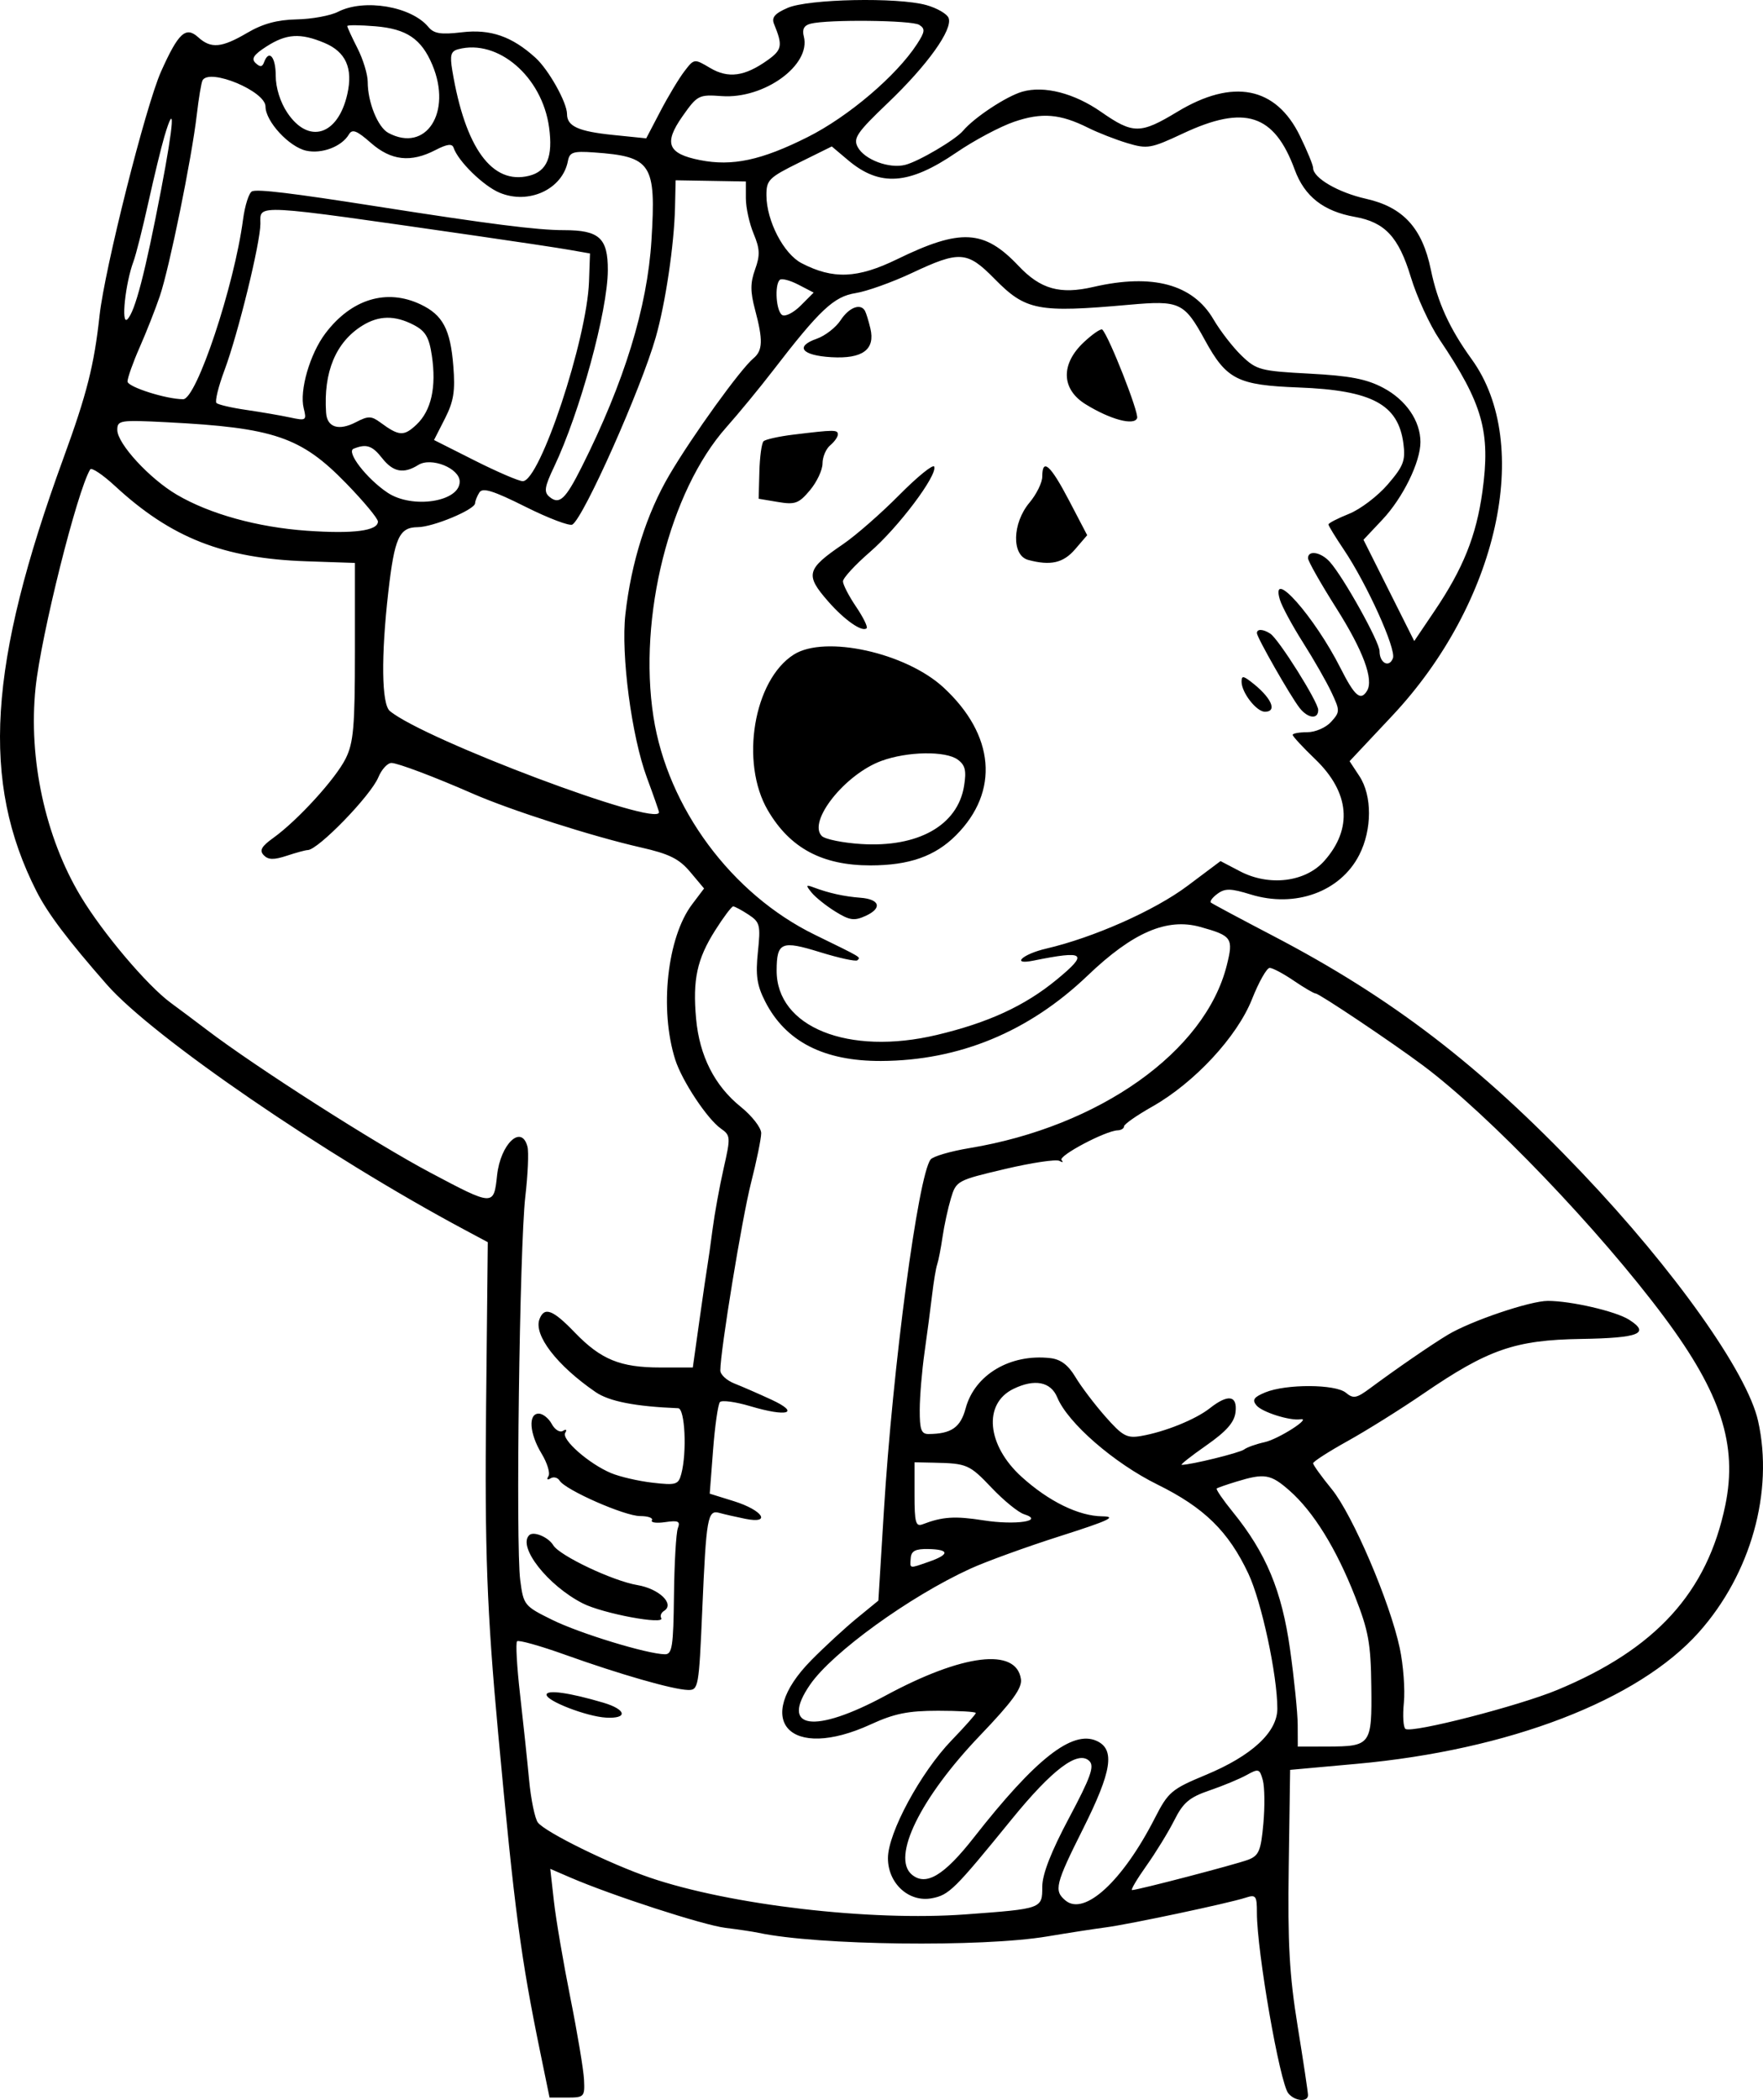 <svg width="152" height="181" viewBox="0 0 152 181" fill="none" xmlns="http://www.w3.org/2000/svg">
<path fill-rule="evenodd" clip-rule="evenodd" d="M67.901 0.682C66.783 1.171 66.504 1.508 66.74 2.081C67.495 3.918 67.428 4.294 66.189 5.179C64.208 6.593 62.793 6.786 61.224 5.858C59.852 5.046 59.849 5.046 59.004 6.148C58.538 6.755 57.607 8.303 56.936 9.588L55.715 11.924L52.851 11.632C49.862 11.326 48.886 10.883 48.886 9.83C48.886 8.837 47.307 6.016 46.175 4.985C44.145 3.137 42.289 2.492 39.828 2.782C38.005 2.997 37.411 2.903 36.931 2.324C35.461 0.547 31.399 -0.136 29.147 1.016C28.493 1.35 26.889 1.645 25.584 1.671C23.907 1.705 22.656 2.044 21.32 2.829C19.112 4.126 18.192 4.211 17.095 3.217C16.018 2.239 15.382 2.824 13.886 6.165C12.567 9.111 9.023 23.166 8.584 27.193C8.115 31.486 7.493 33.945 5.47 39.487C-1.025 57.284 -1.653 67.368 3.146 76.821C4.115 78.73 5.836 81.012 9.206 84.857C13.17 89.382 28.098 99.609 40.074 106.006L42.056 107.066L41.91 121.187C41.782 133.557 41.98 138.903 42.954 149.44C44.368 164.735 44.894 168.705 46.609 177.038L47.381 180.792H48.904C50.366 180.792 50.425 180.729 50.352 179.246C50.311 178.396 49.78 175.217 49.172 172.181C48.565 169.145 47.927 165.405 47.756 163.87L47.443 161.079L49.156 161.819C52.734 163.366 60.642 165.933 62.544 166.165C63.635 166.298 64.923 166.491 65.408 166.594C70.508 167.676 84.636 167.851 90.302 166.902C92.119 166.597 94.383 166.247 95.333 166.124C97.351 165.861 105.93 164.042 107.375 163.57C108.281 163.274 108.366 163.385 108.366 164.869C108.366 168.206 110.342 179.544 111.078 180.433C111.639 181.109 112.772 181.208 112.772 180.58C112.772 180.343 112.371 177.676 111.881 174.654C111.166 170.246 111.014 167.517 111.11 160.853L111.23 152.547L116.965 152.028C130.1 150.839 141.241 146.557 146.471 140.686C150.951 135.66 152.938 128.574 151.578 122.482C150.646 118.307 144.39 109.49 136.394 101.082C127.595 91.829 120.004 86.01 109.749 80.657C106.928 79.185 104.522 77.897 104.402 77.796C104.28 77.694 104.536 77.351 104.97 77.033C105.622 76.555 106.116 76.566 107.833 77.096C111.679 78.281 115.574 76.861 117.192 73.682C118.303 71.499 118.309 68.578 117.205 66.899L116.356 65.609L120.028 61.7C129.145 51.993 132.198 38.316 126.888 30.969C124.971 28.317 123.944 26.064 123.36 23.232C122.624 19.656 120.971 17.851 117.775 17.134C115.373 16.595 113.213 15.337 113.213 14.478C113.213 14.237 112.698 12.988 112.07 11.702C110.001 7.466 106.293 6.741 101.503 9.637C98.315 11.564 97.69 11.564 94.928 9.641C92.61 8.027 90.016 7.363 88.139 7.903C86.769 8.296 84.002 10.121 83.032 11.27C82.375 12.048 79.214 13.912 78.045 14.21C76.668 14.562 74.529 13.762 73.952 12.681C73.542 11.914 73.877 11.423 76.557 8.864C79.969 5.605 82.163 2.536 81.786 1.55C81.65 1.195 80.784 0.694 79.862 0.437C77.386 -0.252 69.674 -0.094 67.901 0.682ZM69.883 2.044C69.321 2.189 69.142 2.527 69.303 3.141C69.945 5.603 65.886 8.549 62.218 8.283C60.243 8.14 60.121 8.204 58.837 10.03C57.205 12.352 57.564 13.248 60.345 13.799C63.135 14.353 65.644 13.817 69.632 11.816C73.144 10.054 77.295 6.523 79.067 3.792C79.753 2.733 79.782 2.479 79.252 2.143C78.614 1.738 71.362 1.662 69.883 2.044ZM29.94 2.246C29.94 2.347 30.337 3.208 30.821 4.161C31.306 5.114 31.703 6.418 31.703 7.058C31.703 8.813 32.575 10.969 33.482 11.456C36.733 13.2 39.002 9.682 37.271 5.582C36.327 3.346 35.057 2.489 32.357 2.265C31.027 2.155 29.94 2.146 29.94 2.246ZM22.973 4.008C21.868 4.717 21.641 5.064 22.037 5.436C22.423 5.798 22.613 5.782 22.762 5.375C23.184 4.222 23.772 4.891 23.772 6.524C23.772 7.563 24.163 8.81 24.777 9.725C26.613 12.465 29.144 11.673 29.946 8.108C30.447 5.882 29.815 4.468 27.974 3.698C25.895 2.827 24.698 2.901 22.973 4.008ZM39.51 4.243C38.87 4.413 38.775 4.752 38.995 6.072C40.109 12.769 42.434 15.953 45.623 15.15C47.168 14.762 47.686 13.5 47.339 10.972C46.74 6.606 42.931 3.333 39.51 4.243ZM17.464 6.92C17.359 7.103 17.134 8.444 16.965 9.901C16.528 13.655 14.609 23.073 13.784 25.509C13.402 26.64 12.617 28.632 12.041 29.937C11.466 31.242 10.995 32.568 10.995 32.882C10.995 33.347 14.327 34.409 15.791 34.409C16.94 34.409 20.195 24.648 20.951 18.937C21.117 17.69 21.472 16.588 21.741 16.487C22.26 16.292 25.199 16.648 32.363 17.771C42.243 19.32 46.306 19.837 48.606 19.837C51.669 19.837 52.413 20.513 52.404 23.29C52.393 26.799 49.995 35.566 47.768 40.245C46.947 41.968 46.879 42.412 47.371 42.822C48.227 43.534 48.746 43.052 50.163 40.227C53.83 32.92 55.806 26.497 56.166 20.72C56.578 14.095 56.181 13.489 51.201 13.138C49.418 13.012 49.107 13.115 48.964 13.875C48.505 16.31 45.589 17.664 43.073 16.61C41.67 16.023 39.492 13.892 39.105 12.729C38.982 12.36 38.538 12.418 37.543 12.934C35.416 14.037 33.713 13.846 31.97 12.312C30.759 11.247 30.37 11.097 30.082 11.585C29.465 12.634 27.753 13.287 26.401 12.989C24.922 12.663 22.891 10.461 22.891 9.183C22.891 7.861 18.079 5.855 17.464 6.92ZM87.433 10.496C86.224 10.91 83.986 12.102 82.459 13.145C78.364 15.944 75.86 16.12 73.111 13.801L71.714 12.623L68.891 14.018C66.278 15.309 66.07 15.519 66.079 16.852C66.093 19.048 67.568 21.886 69.111 22.685C71.829 24.094 73.93 24.006 77.346 22.343C82.831 19.671 84.85 19.781 87.815 22.918C89.716 24.928 91.388 25.398 94.267 24.732C99.365 23.554 102.849 24.493 104.621 27.525C105.211 28.533 106.305 29.945 107.053 30.663C108.331 31.891 108.678 31.982 112.905 32.205C116.388 32.389 117.817 32.664 119.262 33.43C121.224 34.47 122.465 36.281 122.465 38.103C122.465 39.83 120.953 42.912 119.182 44.793L117.555 46.522L119.743 50.888L121.931 55.253L123.675 52.669C126.151 49.003 127.278 46.194 127.809 42.371C128.523 37.225 127.841 34.809 124.107 29.256C123.263 28 122.15 25.579 121.634 23.875C120.586 20.419 119.408 19.154 116.803 18.691C114.103 18.21 112.472 16.93 111.628 14.63C109.866 9.828 107.324 9.004 101.99 11.505C99.229 12.8 98.922 12.854 97.204 12.339C96.195 12.037 94.675 11.443 93.826 11.02C91.401 9.808 89.823 9.679 87.433 10.496ZM14.17 11.775C13.9 12.688 13.279 15.244 12.79 17.456C12.301 19.668 11.725 21.953 11.508 22.534C10.804 24.423 10.419 28.067 10.981 27.52C11.641 26.877 12.507 23.554 13.887 16.37C15.003 10.556 15.127 8.538 14.17 11.775ZM58.198 17.878C58.124 21.098 57.379 26.117 56.537 29.071C55.267 33.525 50.334 44.603 49.349 45.213C49.109 45.362 47.288 44.672 45.303 43.679C42.521 42.288 41.61 42.005 41.331 42.447C41.132 42.761 40.966 43.178 40.962 43.372C40.951 43.922 37.346 45.428 36.014 45.438C34.417 45.451 34.015 46.34 33.478 51.03C32.844 56.586 32.897 60.69 33.612 61.284C36.575 63.748 56.816 71.359 56.816 70.008C56.816 69.916 56.347 68.574 55.774 67.028C54.453 63.464 53.526 56.427 53.918 52.949C54.425 48.456 55.749 44.269 57.72 40.922C59.712 37.539 63.843 31.811 64.963 30.88C65.767 30.211 65.796 29.309 65.097 26.692C64.682 25.136 64.684 24.38 65.102 23.219C65.542 21.999 65.519 21.449 64.972 20.137C64.606 19.259 64.306 17.888 64.306 17.091V15.642L61.279 15.59L58.251 15.539L58.198 17.878ZM22.45 19.285C22.449 20.933 20.529 28.764 19.354 31.912C18.828 33.319 18.517 34.588 18.662 34.734C18.807 34.879 19.967 35.149 21.239 35.333C22.511 35.518 24.206 35.81 25.007 35.982C26.393 36.28 26.449 36.242 26.185 35.19C25.803 33.664 26.716 30.507 28.049 28.741C30.291 25.771 33.334 24.845 36.266 26.239C38.176 27.148 38.83 28.378 39.083 31.538C39.257 33.71 39.117 34.593 38.359 36.081L37.42 37.926L40.94 39.7C42.876 40.675 44.735 41.474 45.072 41.474C46.552 41.474 50.607 29.255 50.783 24.264L50.868 21.847L49.106 21.538C48.137 21.367 44.469 20.815 40.955 20.309C21.603 17.526 22.45 17.573 22.45 19.285ZM78.616 23.532C76.914 24.332 74.733 25.111 73.77 25.263C71.894 25.557 70.683 26.694 66.614 31.98C65.493 33.437 63.693 35.623 62.615 36.837C57.732 42.339 55.003 53.185 56.339 61.786C57.556 69.618 63.071 77.064 70.255 80.571C74.398 82.594 74.208 82.48 73.92 82.767C73.795 82.892 72.347 82.578 70.701 82.069C67.372 81.038 66.968 81.208 66.959 83.644C66.939 88.525 73.142 91.019 80.776 89.201C85.204 88.148 88.343 86.702 91.073 84.461C93.885 82.151 93.578 81.893 89.09 82.799C87.13 83.195 88.146 82.24 90.192 81.764C94.288 80.811 99.543 78.48 102.369 76.363L105.23 74.219L106.908 75.097C109.424 76.414 112.545 76.033 114.169 74.211C116.649 71.428 116.373 68.302 113.394 65.437C112.325 64.409 111.45 63.465 111.45 63.34C111.45 63.214 112.014 63.111 112.704 63.111C113.402 63.111 114.314 62.716 114.764 62.218C115.536 61.362 115.538 61.257 114.798 59.679C114.374 58.774 113.269 56.841 112.343 55.384C111.417 53.926 110.519 52.263 110.348 51.688C109.491 48.813 113.33 53.143 115.571 57.579C116.799 60.009 117.304 60.445 117.856 59.55C118.458 58.574 117.529 56.077 115.19 52.382C113.86 50.281 112.772 48.358 112.772 48.109C112.772 47.392 113.89 47.582 114.652 48.429C115.824 49.73 118.94 55.324 118.94 56.123C118.94 57.152 119.766 57.589 120.093 56.734C120.393 55.951 117.849 50.325 115.855 47.365C115.129 46.287 114.534 45.313 114.534 45.202C114.534 45.09 115.332 44.679 116.307 44.288C117.282 43.898 118.785 42.757 119.648 41.753C121.006 40.174 121.188 39.7 120.998 38.238C120.556 34.85 118.293 33.637 111.959 33.397C106.696 33.198 105.746 32.717 103.883 29.313C102.103 26.058 101.718 25.878 97.351 26.268C89.471 26.97 88.439 26.771 85.74 24.027C83.39 21.637 82.739 21.592 78.616 23.532ZM67.226 24.123C66.763 24.587 66.919 26.83 67.436 27.151C67.704 27.317 68.424 26.95 69.037 26.336L70.151 25.219L68.827 24.532C68.098 24.155 67.378 23.971 67.226 24.123ZM72.476 27.599C72.066 28.225 71.142 28.943 70.422 29.195C68.508 29.863 69.113 30.636 71.668 30.787C74.368 30.947 75.476 30.131 75.041 28.305C74.886 27.655 74.675 26.973 74.574 26.791C74.194 26.113 73.196 26.497 72.476 27.599ZM31.235 28.069C28.949 29.492 27.876 32.071 28.114 35.576C28.199 36.841 29.205 37.159 30.686 36.389C31.745 35.838 32.014 35.842 32.793 36.414C34.402 37.599 34.818 37.624 35.904 36.602C37.183 35.397 37.638 33.36 37.232 30.649C36.994 29.056 36.682 28.532 35.662 28.003C34.04 27.162 32.659 27.183 31.235 28.069ZM93.446 29.495C91.436 31.377 91.494 33.542 93.591 34.84C95.711 36.154 97.783 36.713 98.038 36.04C98.212 35.585 95.619 28.993 95.038 28.41C94.923 28.295 94.207 28.783 93.446 29.495ZM10.113 37.057C10.113 38.237 12.89 41.256 15.248 42.641C18.083 44.306 22.202 45.446 26.47 45.746C30.467 46.027 32.584 45.752 32.584 44.953C32.584 44.689 31.345 43.2 29.83 41.644C25.954 37.66 23.621 36.866 14.409 36.395C10.337 36.187 10.113 36.222 10.113 37.057ZM68.409 37.461C67.152 37.614 65.99 37.873 65.828 38.035C65.666 38.198 65.505 39.379 65.471 40.659L65.408 42.988L67.077 43.268C68.551 43.515 68.873 43.397 69.831 42.256C70.427 41.546 70.915 40.507 70.915 39.949C70.915 39.39 71.213 38.685 71.576 38.383C71.94 38.08 72.237 37.659 72.237 37.446C72.237 37.03 71.933 37.032 68.409 37.461ZM30.484 38.677C29.822 38.945 31.615 41.264 33.413 42.464C35.539 43.884 39.633 43.257 39.633 41.512C39.633 40.362 37.181 39.375 36.064 40.075C34.798 40.867 33.895 40.696 32.945 39.487C32.092 38.4 31.585 38.233 30.484 38.677ZM77.534 42.662C75.965 44.247 73.784 46.155 72.688 46.902C69.516 49.064 69.393 49.542 71.416 51.852C72.822 53.456 74.35 54.518 74.72 54.146C74.832 54.034 74.419 53.195 73.801 52.283C73.183 51.37 72.678 50.392 72.678 50.107C72.678 49.823 73.728 48.682 75.012 47.571C77.446 45.464 80.821 40.983 80.547 40.222C80.46 39.979 79.104 41.078 77.534 42.662ZM7.776 40.46C6.643 42.344 3.541 54.74 3.067 59.28C2.431 65.372 3.897 72.156 6.95 77.242C8.855 80.414 12.693 84.952 14.739 86.449C15.466 86.981 16.854 88.02 17.824 88.758C22.05 91.975 32.339 98.547 37.099 101.07C42.56 103.965 42.569 103.965 42.856 101.308C43.148 98.591 44.965 96.873 45.476 98.831C45.596 99.29 45.513 101.227 45.291 103.136C44.796 107.398 44.454 133.148 44.852 136.192C45.134 138.35 45.197 138.428 47.617 139.621C49.988 140.789 55.796 142.563 57.322 142.584C57.952 142.594 58.056 141.92 58.107 137.516C58.14 134.723 58.291 132.112 58.443 131.715C58.671 131.12 58.479 131.028 57.35 131.194C56.598 131.305 56.082 131.233 56.205 131.034C56.327 130.835 55.871 130.672 55.19 130.672C53.853 130.672 48.745 128.424 48.247 127.618C48.08 127.347 47.728 127.259 47.465 127.422C47.189 127.592 47.113 127.513 47.285 127.235C47.449 126.969 47.183 126.094 46.694 125.29C45.646 123.566 45.522 121.841 46.447 121.841C46.802 121.841 47.307 122.244 47.571 122.736C47.834 123.229 48.267 123.496 48.535 123.33C48.814 123.158 48.898 123.23 48.732 123.499C48.383 124.065 50.776 126.167 52.681 126.967C53.436 127.284 55.047 127.657 56.261 127.796C58.289 128.029 58.491 127.967 58.738 127.043C59.237 125.177 59.057 121.401 58.469 121.377C54.762 121.227 52.523 120.789 51.349 119.984C48.016 117.697 45.99 115.065 46.513 113.7C46.932 112.605 47.656 112.877 49.547 114.84C51.804 117.183 53.473 117.867 56.938 117.867H59.732L60.306 113.782C60.622 111.536 60.934 109.399 61 109.035C61.066 108.671 61.262 107.28 61.436 105.944C61.61 104.608 62.039 102.249 62.39 100.702C63.001 98.012 62.99 97.862 62.153 97.274C60.971 96.444 58.792 93.152 58.212 91.318C56.844 86.996 57.52 80.792 59.671 77.946L60.703 76.579L59.511 75.159C58.555 74.02 57.71 73.6 55.255 73.043C51.083 72.096 44.015 69.833 40.735 68.395C37.489 66.971 34.279 65.761 33.752 65.761C33.411 65.761 32.902 66.314 32.622 66.991C31.967 68.578 27.417 73.264 26.526 73.27C26.343 73.271 25.532 73.491 24.723 73.759C23.609 74.127 23.125 74.116 22.74 73.712C22.349 73.302 22.538 72.956 23.552 72.229C25.66 70.716 28.936 67.127 29.803 65.38C30.481 64.016 30.601 62.622 30.601 56.147V48.521L26.415 48.378C19.262 48.135 14.76 46.365 9.919 41.892C8.857 40.911 7.892 40.266 7.776 40.46ZM89.861 41.079C89.861 41.59 89.365 42.599 88.76 43.321C87.267 45.098 87.205 47.873 88.649 48.261C90.578 48.779 91.675 48.528 92.7 47.334L93.734 46.13L92.171 43.139C90.567 40.072 89.861 39.442 89.861 41.079ZM108.366 54.568C108.366 54.942 111.256 60.006 112.044 61.014C112.761 61.93 113.653 62.03 113.653 61.193C113.653 60.505 110.257 55.1 109.522 54.617C108.903 54.212 108.366 54.189 108.366 54.568ZM68.442 56.416C64.978 58.608 63.789 65.721 66.198 69.84C68.106 73.102 70.888 74.594 75.057 74.59C78.396 74.586 80.618 73.803 82.423 71.995C86.186 68.224 85.774 63.346 81.348 59.257C78.097 56.253 71.126 54.719 68.442 56.416ZM107.044 58.764C107.044 59.693 108.329 61.345 109.052 61.345C110.189 61.345 109.587 60.073 107.815 58.73C107.171 58.242 107.044 58.247 107.044 58.764ZM75.991 65.583C72.847 66.737 69.612 70.813 70.853 72.057C71.131 72.335 72.655 72.646 74.24 72.747C79.16 73.061 82.568 71.141 83.118 67.745C83.332 66.42 83.219 65.945 82.575 65.474C81.528 64.706 78.233 64.76 75.991 65.583ZM69.974 76.933C70.304 77.34 71.227 78.077 72.024 78.571C73.253 79.332 73.651 79.389 74.63 78.942C76.086 78.277 75.867 77.506 74.186 77.378C72.792 77.272 71.466 76.98 70.185 76.499C69.472 76.23 69.447 76.283 69.974 76.933ZM61.659 80.19C60.092 82.665 59.71 84.436 60.015 87.805C60.304 91.005 61.611 93.583 63.863 95.397C64.834 96.179 65.628 97.2 65.628 97.665C65.628 98.13 65.234 100.06 64.751 101.953C63.973 105.007 62.104 116.425 62.104 118.121C62.104 118.477 62.649 118.983 63.315 119.245C63.981 119.507 65.419 120.135 66.51 120.639C69.035 121.808 67.903 122.159 64.692 121.203C63.416 120.823 62.236 120.662 62.071 120.846C61.906 121.029 61.64 122.88 61.48 124.96L61.19 128.741L63.266 129.387C65.774 130.168 66.553 131.373 64.248 130.907C63.432 130.742 62.434 130.514 62.029 130.4C61.007 130.114 60.892 130.762 60.548 138.731C60.258 145.466 60.218 145.685 59.304 145.66C58.014 145.626 53.432 144.311 48.724 142.625C46.576 141.855 44.711 141.333 44.58 141.464C44.449 141.595 44.563 143.642 44.834 146.012C45.105 148.383 45.457 151.714 45.617 153.414C45.777 155.114 46.121 156.77 46.38 157.094C47.062 157.946 52.583 160.658 56.025 161.833C62.957 164.199 75.049 165.608 83.242 165.004C89.863 164.517 89.861 164.517 89.861 162.622C89.861 161.547 90.612 159.618 92.171 156.688C94.029 153.196 94.372 152.239 93.926 151.791C92.959 150.822 90.74 152.486 87.204 156.832C82.29 162.872 81.829 163.329 80.35 163.612C78.367 163.992 76.555 162.342 76.555 160.157C76.555 157.984 79.371 152.773 82.04 150.005C83.192 148.812 84.133 147.749 84.133 147.644C84.133 147.539 82.67 147.452 80.882 147.452C78.298 147.452 77.106 147.693 75.073 148.627C68.088 151.831 64.815 148.297 69.949 143.094C71.086 141.941 72.852 140.314 73.874 139.478L75.73 137.959L76.205 130.231C76.968 117.797 79.158 101.331 80.234 99.937C80.44 99.669 81.948 99.228 83.583 98.957C94.8 97.097 103.901 90.637 105.767 83.21C106.358 80.856 106.219 80.654 103.481 79.893C100.604 79.094 97.66 80.365 93.773 84.085C88.707 88.933 82.691 91.419 75.962 91.446C71.025 91.465 67.729 89.773 65.969 86.317C65.258 84.921 65.133 84.07 65.343 82.055C65.586 79.73 65.523 79.482 64.531 78.83C63.94 78.442 63.346 78.125 63.211 78.125C63.076 78.125 62.377 79.054 61.659 80.19ZM107.943 86.122C106.658 89.362 102.982 93.321 99.349 95.376C98.008 96.135 96.911 96.902 96.911 97.081C96.911 97.26 96.663 97.415 96.36 97.426C95.303 97.463 91.203 99.635 91.522 99.989C91.699 100.185 91.618 100.216 91.342 100.058C91.066 99.9 88.951 100.216 86.642 100.76C82.518 101.732 82.437 101.776 81.982 103.296C81.728 104.147 81.404 105.637 81.263 106.608C81.122 107.579 80.915 108.643 80.803 108.972C80.691 109.301 80.492 110.494 80.361 111.622C80.229 112.749 79.937 114.963 79.713 116.542C79.488 118.121 79.3 120.356 79.296 121.51C79.288 123.219 79.43 123.606 80.058 123.601C82.025 123.586 82.811 123.04 83.257 121.381C84.035 118.485 87.112 116.663 90.557 117.058C91.45 117.161 92.097 117.649 92.719 118.689C93.207 119.505 94.367 121.037 95.297 122.092C96.783 123.778 97.157 123.982 98.381 123.77C100.437 123.415 103.077 122.348 104.313 121.373C105.882 120.137 106.692 120.263 106.523 121.718C106.421 122.596 105.742 123.367 103.995 124.588C102.682 125.506 101.73 126.257 101.881 126.257C102.683 126.257 106.887 125.222 107.265 124.932C107.507 124.745 108.3 124.463 109.027 124.304C110.221 124.044 113.159 122.164 112.111 122.331C111.21 122.474 108.81 121.714 108.328 121.133C107.935 120.658 108.095 120.422 109.089 120.012C110.881 119.275 115.137 119.293 116.036 120.041C116.677 120.574 116.949 120.525 118.104 119.67C120.416 117.956 123.393 115.909 124.826 115.047C126.808 113.855 131.913 112.126 133.45 112.126C135.443 112.126 139.305 113.019 140.447 113.744C142.312 114.928 141.329 115.324 136.326 115.405C130.609 115.497 128.307 116.297 122.685 120.144C120.747 121.47 117.822 123.299 116.187 124.207C114.551 125.115 113.213 125.977 113.213 126.122C113.213 126.268 113.933 127.267 114.812 128.343C116.615 130.548 119.843 138.091 120.685 142.067C120.991 143.514 121.149 145.622 121.037 146.752C120.924 147.881 120.988 148.902 121.179 149.02C121.782 149.394 130.925 147.044 134.265 145.657C142.761 142.128 147.198 137.252 148.75 129.739C149.823 124.545 148.38 120.096 143.496 113.538C137.875 105.991 128.368 96.075 122.685 91.833C120.026 89.847 113.736 85.632 113.432 85.632C113.286 85.632 112.436 85.135 111.545 84.528C110.653 83.921 109.719 83.424 109.468 83.424C109.217 83.424 108.53 84.638 107.943 86.122ZM87.378 119.708C84.743 120.986 85.076 124.571 88.082 127.293C90.414 129.404 92.992 130.668 95.02 130.694C96.353 130.711 95.622 131.055 91.403 132.399C88.495 133.325 85.001 134.593 83.638 135.217C78.418 137.609 71.768 142.419 69.852 145.189C67.192 149.037 70.18 149.478 76.344 146.148C83.011 142.546 87.63 141.986 88.023 144.733C88.133 145.499 87.275 146.678 84.498 149.579C79.348 154.961 76.834 160.093 78.62 161.578C79.837 162.591 81.394 161.658 83.964 158.377C89.276 151.594 92.456 149.094 94.551 150.051C96.155 150.783 95.866 152.655 93.386 157.609C90.984 162.406 90.847 162.962 91.865 163.808C93.498 165.166 96.794 162.13 99.556 156.726C100.719 154.45 100.996 154.214 103.954 152.984C107.935 151.329 110.128 149.298 110.128 147.268C110.128 144.386 108.764 138.035 107.628 135.628C105.91 131.987 103.822 129.943 99.796 127.957C96.039 126.105 92.065 122.65 91.153 120.444C90.594 119.092 89.206 118.821 87.378 119.708ZM78.847 128.843C78.846 131.23 78.951 131.61 79.548 131.38C81.254 130.724 82.332 130.654 84.792 131.041C87.563 131.476 90.108 131.091 88.286 130.511C87.792 130.354 86.538 129.332 85.501 128.241C83.576 126.217 83.379 126.132 80.499 126.071L78.847 126.036V128.843ZM106.604 127.702C105.756 127.961 104.99 128.227 104.902 128.295C104.814 128.361 105.438 129.272 106.287 130.317C109.157 133.85 110.514 137.104 111.223 142.153C111.582 144.704 111.879 147.635 111.883 148.667L111.891 150.543L114.424 150.537C118.201 150.527 118.288 150.409 118.23 145.369C118.188 141.658 117.99 140.563 116.826 137.599C115.201 133.46 113.238 130.291 111.177 128.477C109.556 127.051 109.026 126.961 106.604 127.702ZM45.624 132.322C44.617 133.331 47.23 136.657 50.237 138.194C51.957 139.074 57.398 140.09 57.008 139.459C56.895 139.274 57.004 138.998 57.251 138.845C58.2 138.257 56.833 136.935 54.95 136.62C52.839 136.266 48.244 134.089 47.7 133.185C47.276 132.481 45.997 131.949 45.624 132.322ZM78.521 134.286C78.45 135.233 78.355 135.214 80.102 134.603C81.893 133.978 81.866 133.55 80.034 133.513C78.933 133.491 78.566 133.678 78.521 134.286ZM47.123 146.071C47.123 146.615 50.592 147.951 52.247 148.044C54.158 148.151 54.016 147.348 52.019 146.757C49.089 145.89 47.123 145.615 47.123 146.071ZM107.485 152.99C106.879 153.327 105.437 153.926 104.28 154.32C102.552 154.909 102.01 155.366 101.253 156.875C100.745 157.886 99.66 159.656 98.841 160.81C98.023 161.964 97.465 162.908 97.602 162.908C98.085 162.908 106.564 160.693 107.615 160.293C108.534 159.942 108.711 159.523 108.922 157.192C109.056 155.71 109.035 154.02 108.876 153.437C108.606 152.45 108.511 152.419 107.485 152.99Z" fill="black"/>
</svg>
